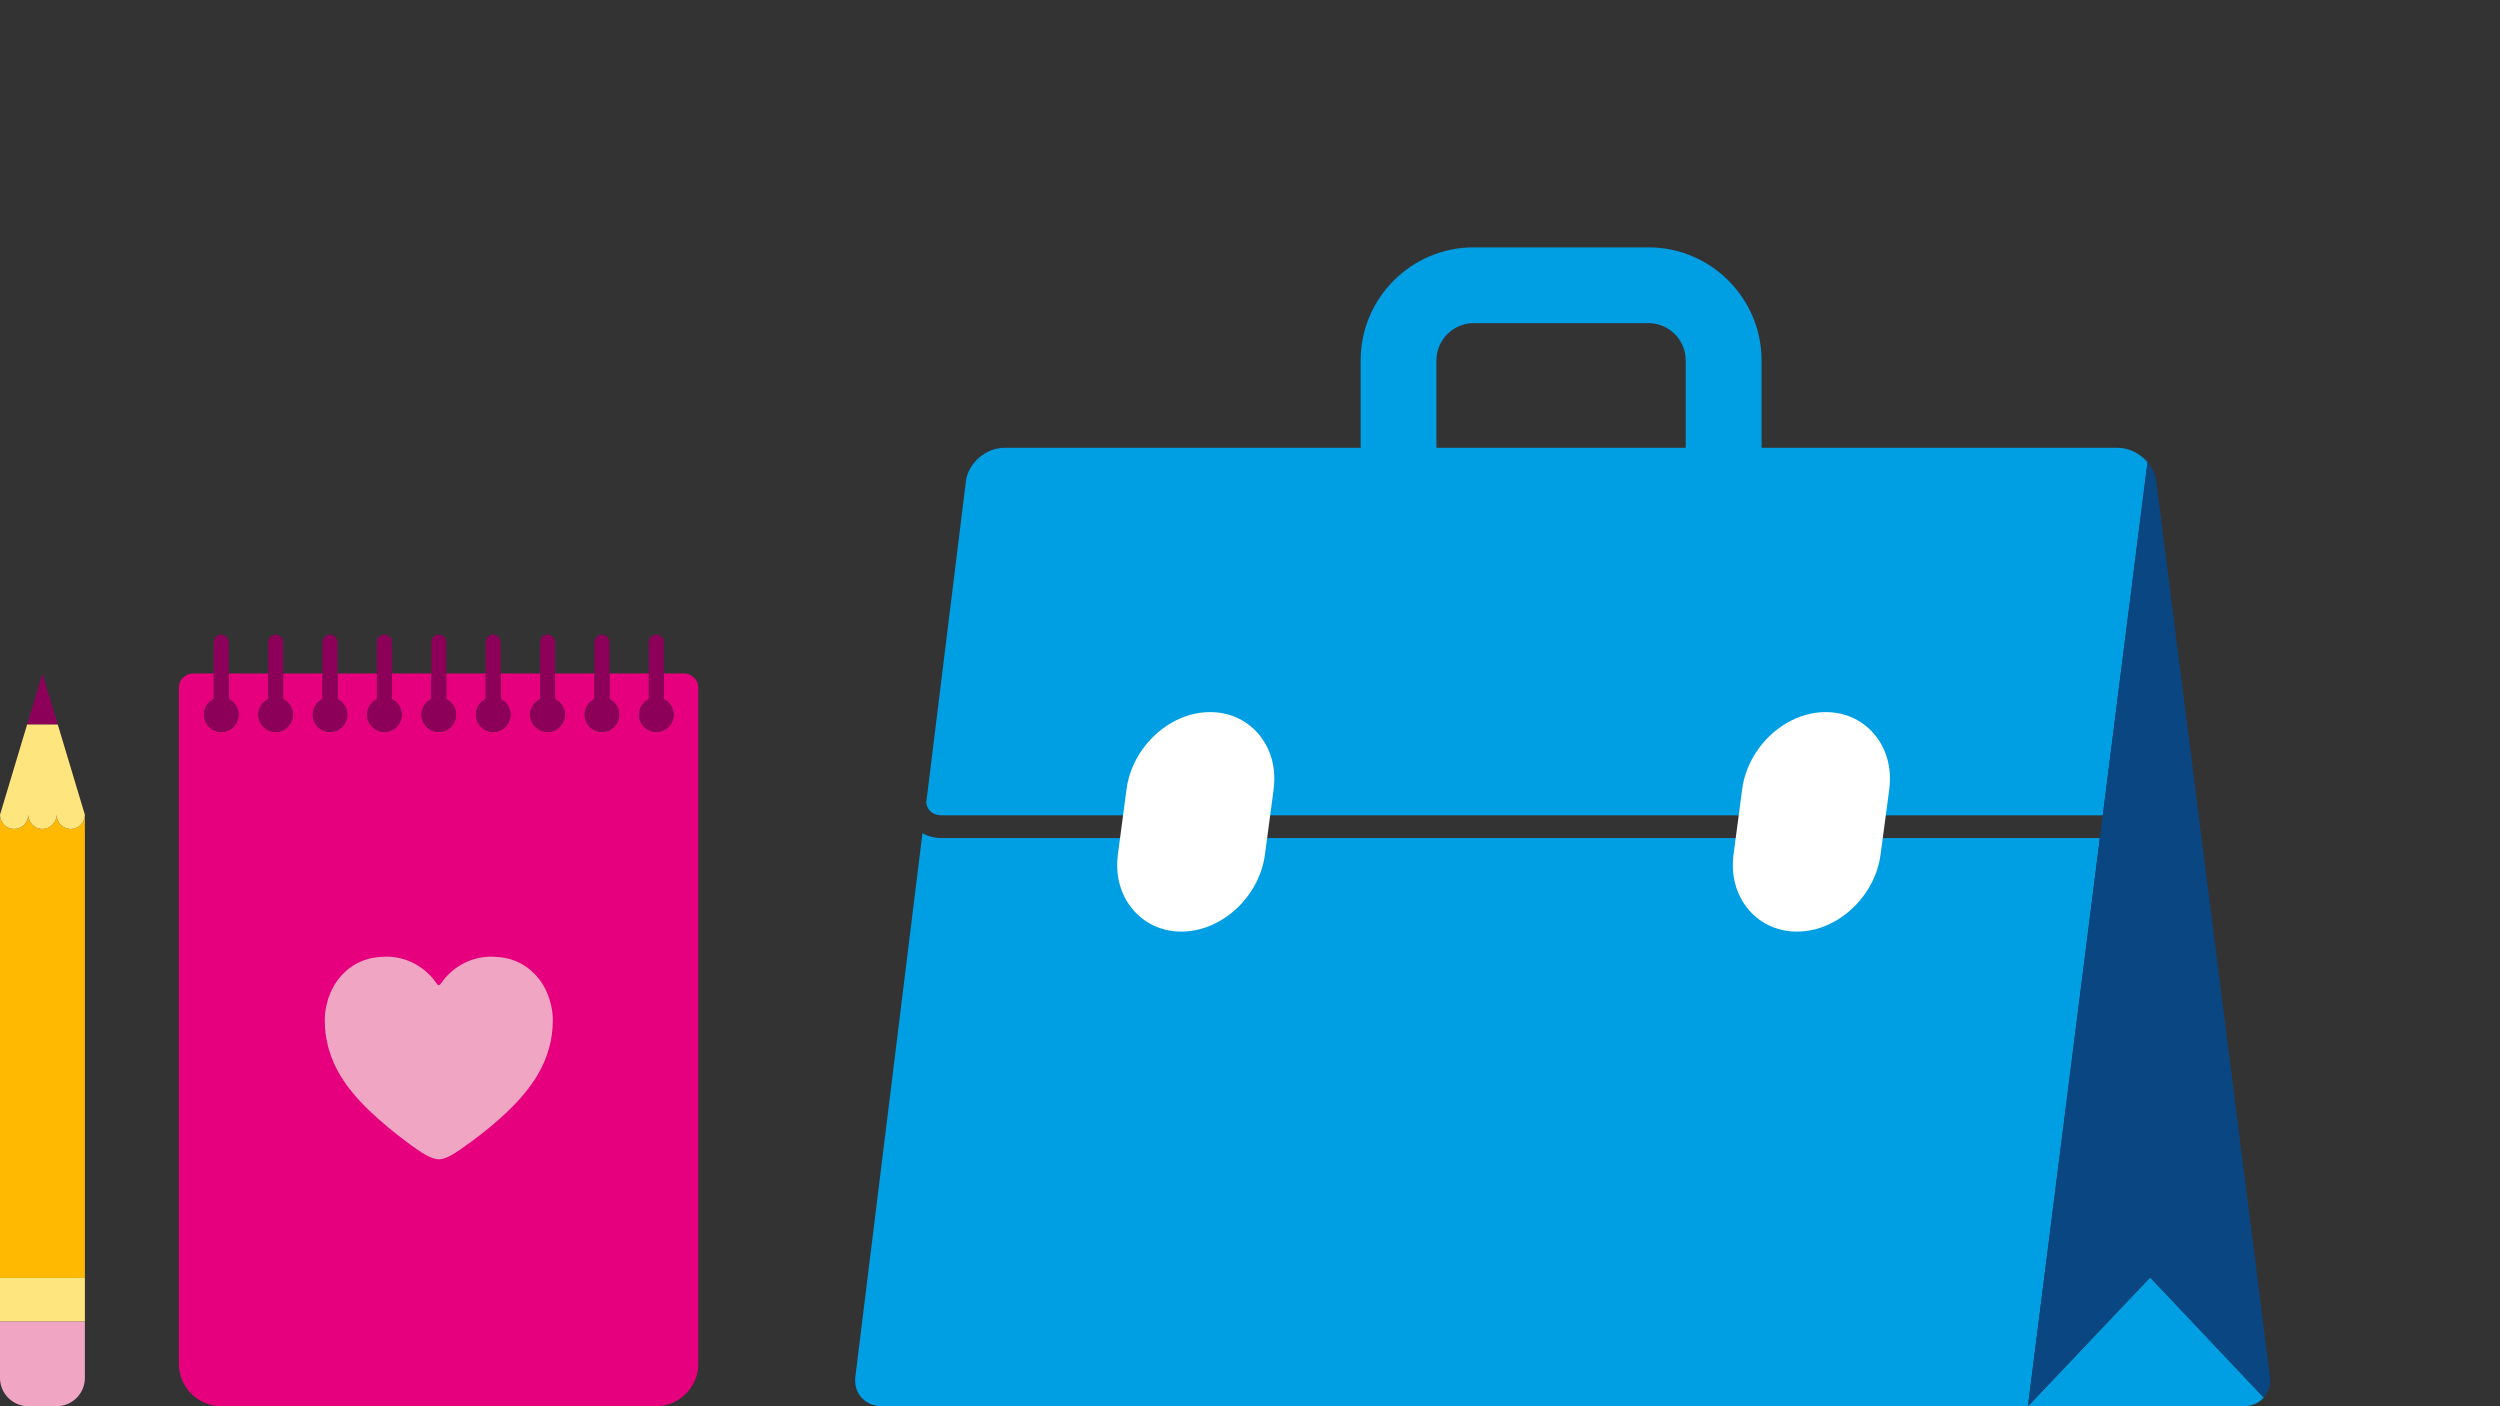 <?xml version="1.0" encoding="utf-8"?>
<!-- Generator: Adobe Illustrator 18.0.0, SVG Export Plug-In . SVG Version: 6.00 Build 0)  -->
<!DOCTYPE svg PUBLIC "-//W3C//DTD SVG 1.1//EN" "http://www.w3.org/Graphics/SVG/1.1/DTD/svg11.dtd">
<svg version="1.1" id="Layer_1" xmlns="http://www.w3.org/2000/svg" xmlns:xlink="http://www.w3.org/1999/xlink" x="0px" y="0px"
	 viewBox="0 0 912 513" enable-background="new 0 0 912 513" xml:space="preserve">
<rect x="0" y="0" width="912" height="513" fill="#333333" stroke="none"/>
<g>
	<g>
		<g>
			<path fill="#E6007E" d="M249.583,245.692h-7.421v9.341c2.11,1.022,3.572,3.165,3.572,5.663c0,3.484-2.822,6.306-6.301,6.306
				c-3.479,0-6.306-2.822-6.306-6.306c0-2.498,1.466-4.64,3.576-5.663v-9.341h-14.379v9.341c2.105,1.022,3.572,3.165,3.572,5.663
				c0,3.484-2.822,6.306-6.301,6.306s-6.311-2.822-6.311-6.306c0-2.498,1.471-4.64,3.581-5.663v-9.341h-14.379v9.341
				c2.11,1.022,3.572,3.165,3.572,5.663c0,3.484-2.822,6.306-6.301,6.306s-6.311-2.822-6.311-6.306c0-2.498,1.467-4.64,3.576-5.663
				v-9.341h-14.375v9.341c2.105,1.022,3.572,3.165,3.572,5.663c0,3.484-2.822,6.306-6.301,6.306c-3.488,0-6.306-2.822-6.306-6.306
				c0-2.498,1.466-4.64,3.572-5.663v-9.341h-14.375v9.341c2.105,1.022,3.572,3.165,3.572,5.663c0,3.484-2.822,6.306-6.306,6.306
				c-3.484,0-6.306-2.822-6.306-6.306c0-2.498,1.471-4.64,3.576-5.663v-9.341h-14.377v9.341c2.107,1.022,3.572,3.165,3.572,5.663
				c0,3.484-2.822,6.306-6.302,6.306c-3.484,0-6.306-2.822-6.306-6.306c0-2.498,1.466-4.64,3.572-5.663v-9.341h-14.375v9.341
				c2.11,1.022,3.574,3.165,3.574,5.663c0,3.484-2.827,6.306-6.306,6.306c-3.479,0-6.301-2.822-6.301-6.306
				c0-2.498,1.464-4.64,3.572-5.663v-9.341h-14.38v9.341c2.107,1.022,3.574,3.165,3.574,5.663c0,3.484-2.825,6.306-6.304,6.306
				c-3.479,0-6.306-2.822-6.306-6.306c0-2.498,1.469-4.64,3.576-5.663v-9.341h-14.38v9.341c2.11,1.022,3.574,3.165,3.574,5.663
				c0,3.484-2.825,6.306-6.304,6.306c-3.484,0-6.303-2.822-6.303-6.306c0-2.498,1.462-4.64,3.572-5.663v-9.341H70.4
				c-2.836,0-5.159,2.322-5.159,5.164v10.317v236.346c0,8.513,6.968,15.481,15.481,15.481h158.539
				c8.517,0,15.485-6.968,15.485-15.481V261.173v-10.317C254.746,248.015,252.424,245.692,249.583,245.692z"/>
		</g>
		<g>
			<path fill="#F0A5C3" d="M200.986,366.465c-0.009-0.009-0.014-0.018-0.014-0.028c-0.004-0.037-0.018-0.079-0.027-0.116
				c-2.225-9.628-9.818-16.799-19.792-17.234c-0.657-0.064-1.309-0.097-1.985-0.097c-7.62,0-14.342,3.924-18.405,9.91
				c-0.148,0.213-0.37,0.5-0.689,0.477c-0.328,0.028-0.551-0.264-0.698-0.477c-4.062-5.991-10.785-9.91-18.412-9.91
				c-0.666,0-1.325,0.033-1.98,0.097c-9.97,0.435-17.569,7.606-19.79,17.234c-0.011,0.037-0.023,0.079-0.032,0.116
				c-0.002,0.009,0,0.018-0.002,0.028c-0.449,1.823-0.689,3.734-0.689,5.709c0,6.988,1.848,13.725,5.61,20.044
				c5.42,9.105,14.761,17.174,24.292,24.373c5.545,4.182,9.121,6.329,11.703,6.329c2.683,0,5.992-2.147,11.691-6.329
				c9.614-7.069,18.877-15.268,24.299-24.373c3.757-6.319,5.607-13.056,5.607-20.044C201.67,370.198,201.43,368.288,200.986,366.465
				z"/>
		</g>
		<g>
			<g>
				<path fill="#8C005A" d="M83.447,255.034v-20.801c0-1.513-1.224-2.735-2.73-2.735c-1.508,0-2.732,1.221-2.732,2.735v20.801
					c-2.11,1.022-3.572,3.165-3.572,5.663c0,3.484,2.82,6.306,6.303,6.306c3.479,0,6.304-2.822,6.304-6.306
					C87.021,258.198,85.557,256.056,83.447,255.034z"/>
				<path fill="#8C005A" d="M103.286,255.034v-20.801c0-1.513-1.221-2.735-2.73-2.735c-1.508,0-2.729,1.221-2.729,2.735v20.801
					c-2.108,1.022-3.576,3.165-3.576,5.663c0,3.484,2.827,6.306,6.306,6.306c3.479,0,6.304-2.822,6.304-6.306
					C106.86,258.198,105.393,256.056,103.286,255.034z"/>
				<path fill="#8C005A" d="M123.127,255.034v-20.801c0-1.513-1.224-2.735-2.732-2.735c-1.508,0-2.729,1.221-2.729,2.735v20.801
					c-2.108,1.022-3.572,3.165-3.572,5.663c0,3.484,2.822,6.306,6.301,6.306c3.479,0,6.306-2.822,6.306-6.306
					C126.701,258.198,125.237,256.056,123.127,255.034z"/>
				<path fill="#8C005A" d="M142.966,255.034v-20.801c0-1.513-1.224-2.735-2.73-2.735c-1.506,0-2.734,1.221-2.734,2.735v20.801
					c-2.105,1.022-3.572,3.165-3.572,5.663c0,3.484,2.822,6.306,6.306,6.306c3.479,0,6.302-2.822,6.302-6.306
					C146.538,258.198,145.073,256.056,142.966,255.034z"/>
				<path fill="#8C005A" d="M162.807,255.034v-20.801c0-1.513-1.221-2.735-2.735-2.735c-1.508,0-2.729,1.221-2.729,2.735v20.801
					c-2.105,1.022-3.576,3.165-3.576,5.663c0,3.484,2.822,6.306,6.306,6.306c3.484,0,6.306-2.822,6.306-6.306
					C166.379,258.198,164.912,256.056,162.807,255.034z"/>
				<path fill="#8C005A" d="M182.646,255.034v-20.801c0-1.513-1.226-2.735-2.73-2.735c-1.508,0-2.734,1.221-2.734,2.735v20.801
					c-2.105,1.022-3.572,3.165-3.572,5.663c0,3.484,2.817,6.306,6.306,6.306c3.479,0,6.301-2.822,6.301-6.306
					C186.218,258.198,184.751,256.056,182.646,255.034z"/>
				<path fill="#8C005A" d="M202.485,255.034v-20.801c0-1.513-1.226-2.735-2.73-2.735c-1.508,0-2.734,1.221-2.734,2.735v20.801
					c-2.11,1.022-3.576,3.165-3.576,5.663c0,3.484,2.831,6.306,6.311,6.306s6.301-2.822,6.301-6.306
					C206.056,258.198,204.594,256.056,202.485,255.034z"/>
				<path fill="#8C005A" d="M222.324,255.034v-20.801c0-1.513-1.221-2.735-2.73-2.735c-1.508,0-2.73,1.221-2.73,2.735v20.801
					c-2.11,1.022-3.581,3.165-3.581,5.663c0,3.484,2.831,6.306,6.311,6.306s6.301-2.822,6.301-6.306
					C225.895,258.198,224.428,256.056,222.324,255.034z"/>
				<path fill="#8C005A" d="M242.162,255.034v-20.801c0-1.513-1.221-2.735-2.73-2.735c-1.508,0-2.73,1.221-2.73,2.735v20.801
					c-2.11,1.022-3.576,3.165-3.576,5.663c0,3.484,2.826,6.306,6.306,6.306c3.479,0,6.301-2.822,6.301-6.306
					C245.734,258.198,244.272,256.056,242.162,255.034z"/>
			</g>
		</g>
		<path fill="#F0A5C3" d="M20.644,482.039H10.32H0v10.318v10.326C0,508.355,4.645,513,10.32,513h10.324
			c5.677,0,10.319-4.645,10.319-10.318v-10.326v-10.318H20.644z"/>
		<polygon fill="#8C005A" points="9.894,264.305 21.072,264.305 15.483,245.692 		"/>
		<g>
			<path fill="#FFB900" d="M30.961,297.237c0,2.85-2.309,5.163-5.161,5.163c-2.847,0-5.158-2.313-5.158-5.163
				c0,2.85-2.309,5.163-5.161,5.163c-2.85,0-5.161-2.313-5.161-5.163c0,2.85-2.309,5.163-5.159,5.163
				C2.309,302.4,0,300.087,0,297.237v168.942h30.964V297.237H30.961z"/>
		</g>
		<rect y="466.179" fill="#FFE57E" width="30.964" height="15.86"/>
		<g>
			<path fill="#FFE57E" d="M30.961,297.228l-0.844-2.813l-9.045-30.11H9.894L0.851,294.41L0,297.237c0,2.85,2.309,5.163,5.161,5.163
				c2.85,0,5.159-2.313,5.159-5.163c0,2.85,2.311,5.163,5.161,5.163c2.853,0,5.161-2.313,5.161-5.163
				c0,2.85,2.311,5.163,5.158,5.163c2.853,0,5.161-2.313,5.161-5.163h0.002L30.961,297.228z"/>
		</g>
	</g>
	<g>
		<g>
			<path fill="#009FE4" d="M601.351,236.48h-63.752c-22.746,0-41.237-18.498-41.237-41.244v-63.744
				c0-22.743,18.49-41.252,41.237-41.252h63.752c22.75,0,41.263,18.508,41.263,41.252v63.744
				C642.614,217.982,624.102,236.48,601.351,236.48z M537.599,117.881c-7.487,0-13.595,6.108-13.595,13.61v63.744
				c0,7.502,6.108,13.61,13.595,13.61h63.752c7.51,0,13.607-6.108,13.607-13.61v-63.744c0-7.502-6.097-13.61-13.607-13.61H537.599z"
				/>
		</g>
		<polygon fill="#AEC90B" points="827.992,501.443 797.848,338.189 827.992,501.443 		"/>
		<path fill="#009FE4" d="M784.372,466.007L739.793,513c4.272,0,8.529,0,11.752,0h21.076c6.475,0,17.059,0,23.518,0h22.245
			c3.088,0,5.696-1.2,7.435-3.148L784.372,466.007z"/>
		<g>
			<path fill="#009FE4" d="M343.512,297.436h423.592l16.309-128.837c-2.683-3.141-6.7-5.232-10.792-5.232H366.326
				c-6.461,0-12.703,5.209-13.881,11.557l-14.54,117.752c0.105,1.079,0.465,2.061,1.109,2.848
				C340.034,296.754,341.638,297.436,343.512,297.436z"/>
			<path fill="#009FE4" d="M336.512,303.964l-24.374,197.479c-1.184,6.356,3.141,11.557,9.616,11.557h85.652
				c6.461,0,17.036,0,23.511,0h297.124c3.238,0,7.495,0,11.752,0l26.247-207.275H343.512
				C340.987,305.725,338.588,305.103,336.512,303.964z"/>
		</g>
		<path fill="#0A4682" d="M825.819,509.852c1.904-2.114,2.804-5.096,2.173-8.409l-41.477-326.518
			c-0.434-2.339-1.543-4.504-3.103-6.326L739.793,513l44.579-46.993L825.819,509.852z"/>
		<g>
			<path fill="#FFFFFF" d="M441.425,259.774l-0.539,0.007c-14.473,0.292-27.904,12.884-29.92,28.083l-3.147,23.714
				c-1.049,7.843,0.982,15.128,5.711,20.525c4.377,5.006,10.583,7.749,17.471,7.749l0.517-0.015
				c14.488-0.285,27.911-12.891,29.927-28.08l3.163-23.714c1.035-7.839-0.989-15.132-5.718-20.528
				C454.519,262.517,448.313,259.774,441.425,259.774z"/>
			<path fill="#FFFFFF" d="M683.461,267.516c-4.362-4.999-10.567-7.742-17.463-7.742l-0.524,0.007
				c-14.481,0.292-27.912,12.884-29.92,28.083l-3.147,23.714c-1.05,7.843,0.989,15.128,5.711,20.525
				c4.362,5.006,10.568,7.749,17.463,7.749l0.525-0.015c14.48-0.285,27.911-12.891,29.919-28.08l3.163-23.714
				C690.237,280.205,688.198,272.913,683.461,267.516z"/>
		</g>
	</g>
</g>
</svg>
